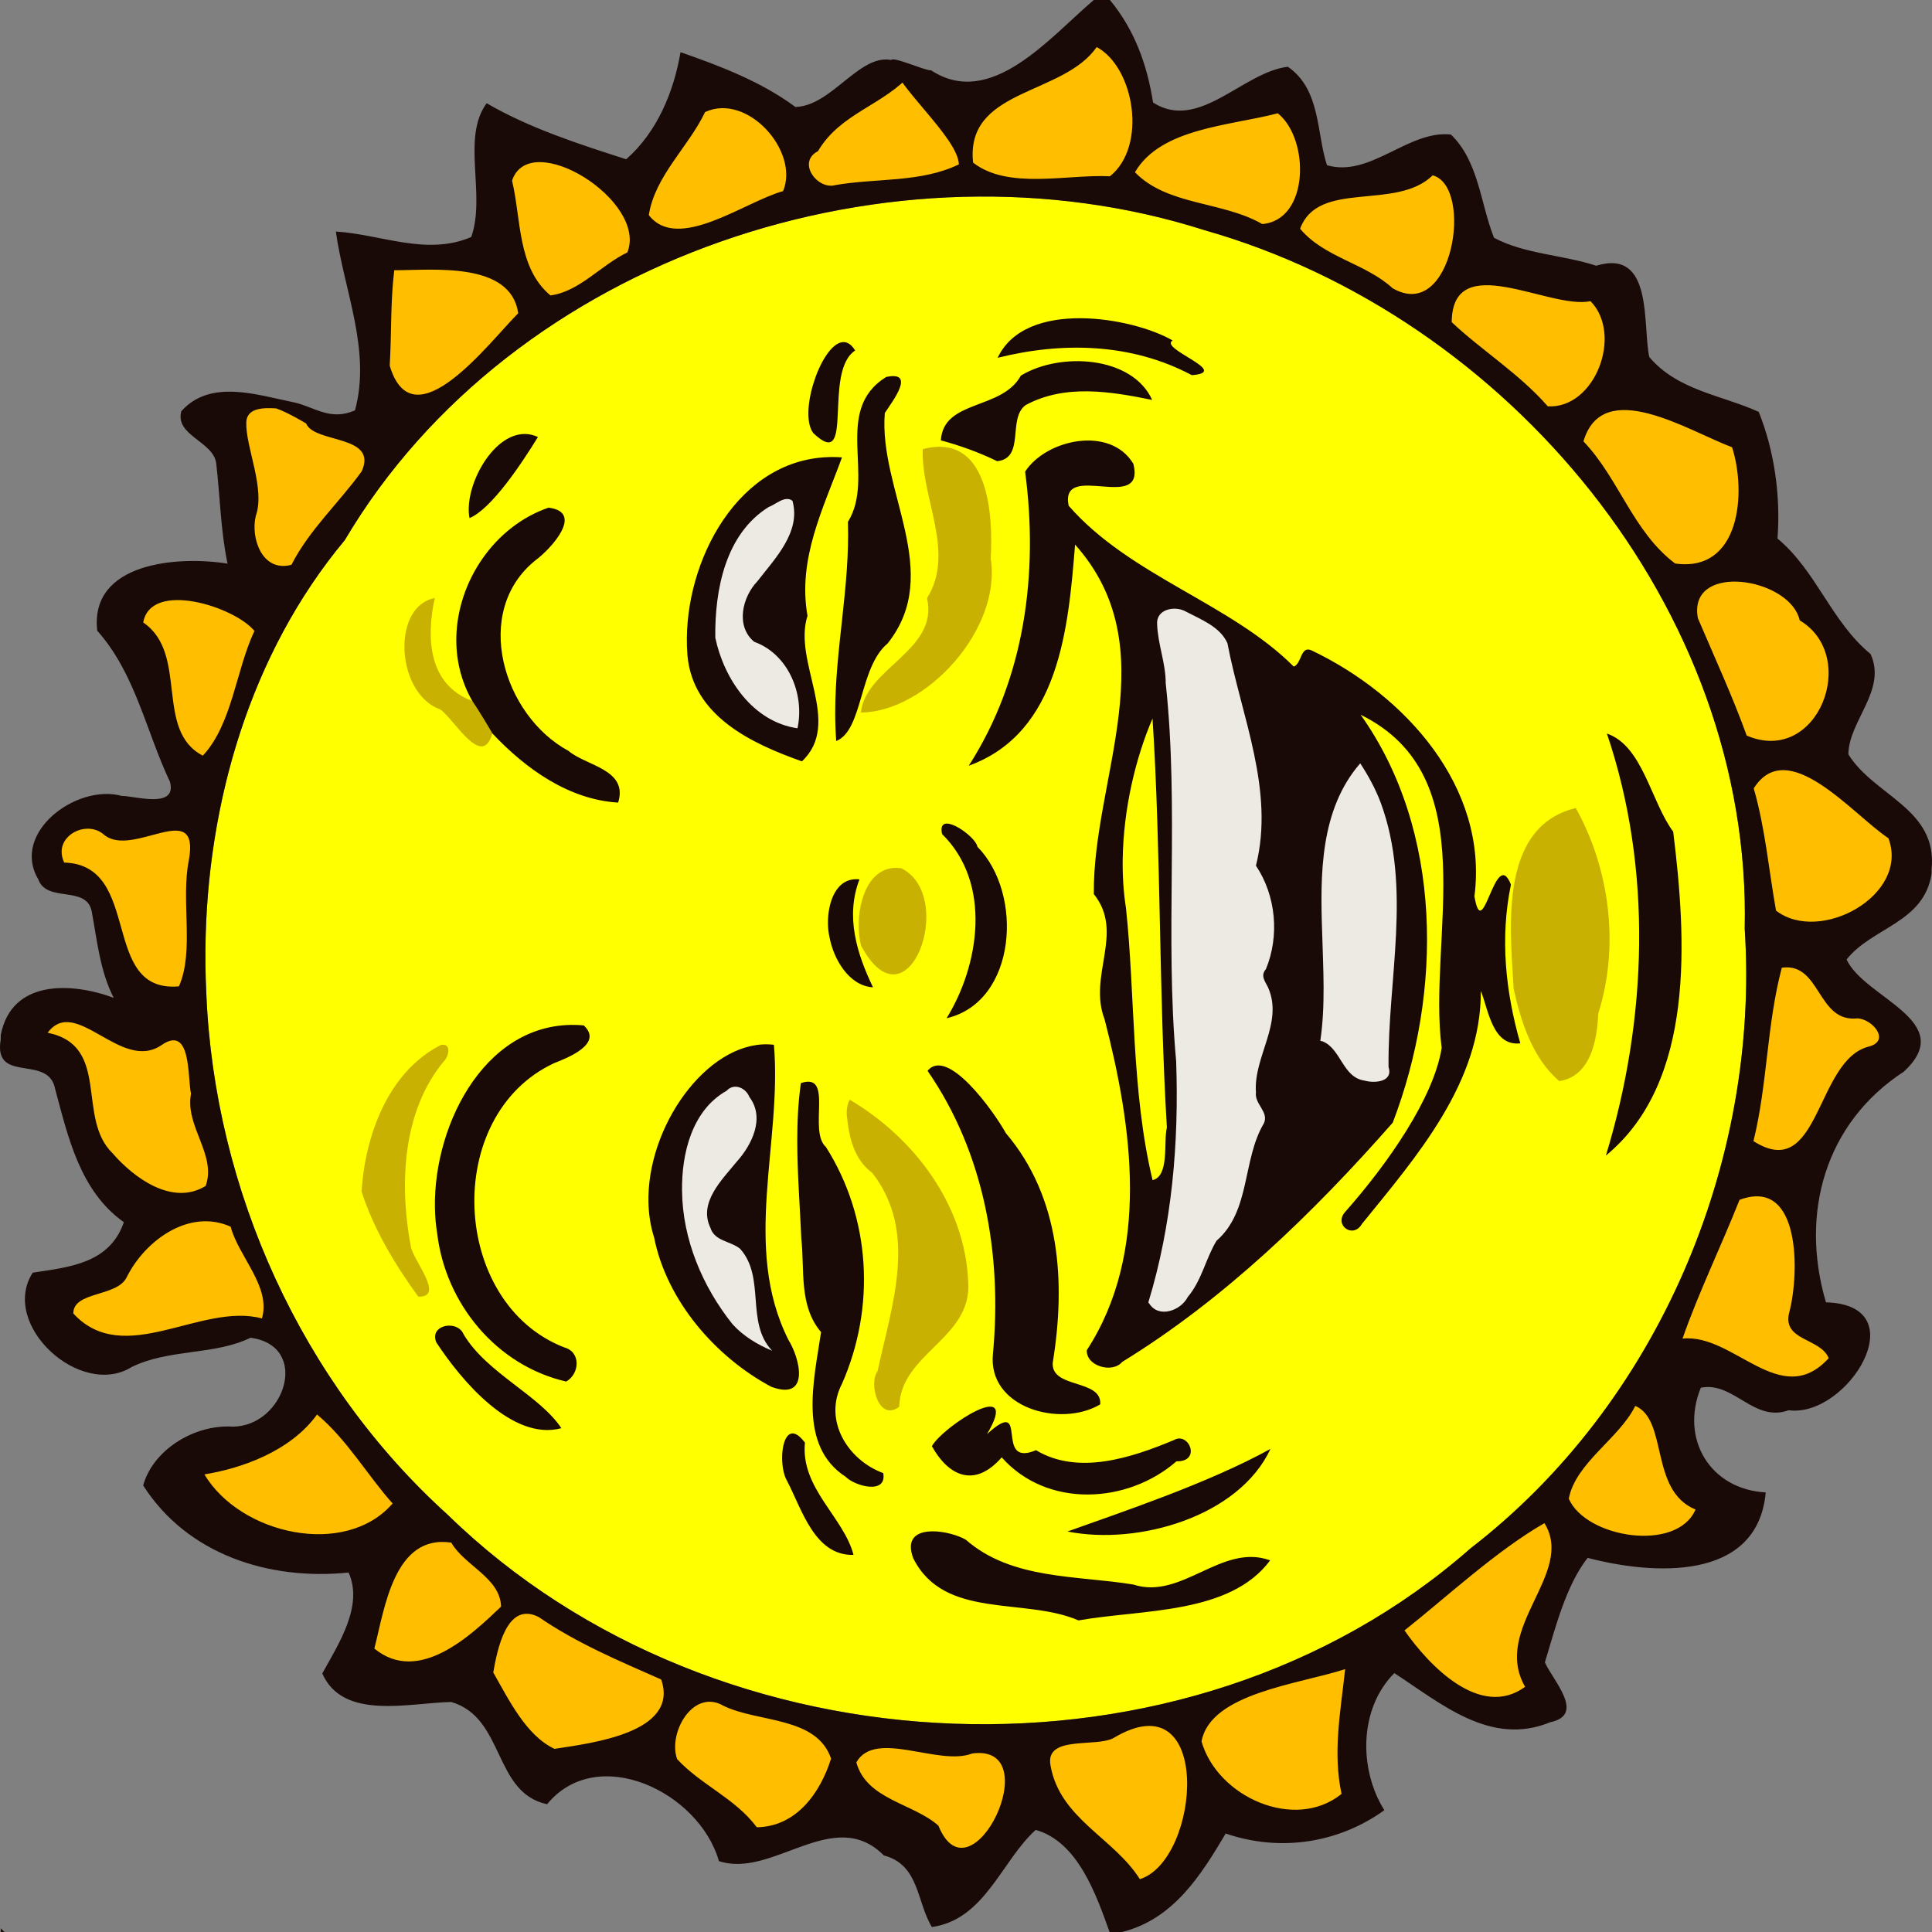 <svg width="90" height="90" viewBox="0 0 90 90" fill="none" xmlns="http://www.w3.org/2000/svg">
<rect x="0" y="0" width="90" height="90" fill="#808080" stroke="none"/>
<path d="M9.57 44.898C9.575 45.367 9.589 45.835 9.612 46.301C9.992 55.434 14.048 64.412 20.865 70.57C33.4 82.793 55.282 83.763 68.507 72.125C77.218 65.404 81.988 54.166 81.276 43.261C81.621 28.364 70.251 14.744 56.12 10.723C41.645 6.1 23.889 11.925 16.062 25.16C11.522 30.602 9.501 37.87 9.57 44.899L9.57 44.898Z" fill="#FFFF00"/>
<path d="M1.815 48.354C3.078 48.369 3.959 49.616 3.894 50.789C4 52.224 4.446 53.761 5.677 54.636C6.693 55.584 8.29 56.33 9.625 55.586C10.407 54.877 9.89 53.72 9.58 52.907C8.956 51.615 9.353 50.168 8.914 48.831C8.733 48.289 8.104 47.95 7.584 48.271C7.118 48.551 6.576 48.819 6.044 48.54C4.902 48.163 3.875 46.985 2.573 47.394C2.163 47.576 1.903 47.964 1.654 48.318L1.762 48.342L1.815 48.354ZM2.54 39.822C2.524 40.342 3.056 40.666 3.526 40.581C4.945 41.032 5.144 42.724 5.503 43.94C5.788 45.056 6.581 46.243 7.848 46.301C8.4 46.418 8.885 45.958 8.851 45.415C9.28 43.421 8.762 41.354 9.208 39.375C9.207 38.629 8.366 38.126 7.691 38.417C6.744 38.604 5.624 39.205 4.776 38.437C3.82 37.924 2.419 38.685 2.54 39.822ZM3.095 61.234C3.945 62.6 5.836 62.724 7.267 62.406C8.957 62.066 10.696 61.268 12.434 61.815C13.04 60.279 11.871 58.86 11.244 57.553C11.123 56.711 10.165 56.503 9.447 56.578C7.617 56.631 6.254 58.127 5.397 59.588C4.62 60.101 3.099 59.99 3.095 61.234ZM6.379 29.036C6.856 29.622 7.43 30.212 7.506 31.02C7.789 32.506 7.64 34.392 9.056 35.363C9.381 35.679 9.856 35.474 9.979 35.071C11.237 33.38 11.329 31.159 12.247 29.326C11.006 28.03 9.03 27.324 7.27 27.802C6.784 28.011 6.326 28.47 6.379 29.036ZM9.071 68.579C10.715 71.518 14.992 72.807 17.855 70.88C18.148 70.622 18.65 70.302 18.665 69.965C17.32 68.473 16.318 66.662 14.711 65.414C13.453 67.319 11.146 68.14 8.985 68.44L9.043 68.533L9.071 68.579ZM11.147 19.906C11.298 21.403 12.024 22.889 11.524 24.39C11.384 25.495 12.248 26.93 13.507 26.655C14.199 26.394 14.241 25.506 14.754 25.048C15.576 23.877 16.848 22.934 17.312 21.54C17.327 20.494 16.092 20.154 15.261 19.999C14.81 19.948 14.401 19.924 14.664 19.474C14.638 18.845 13.806 18.976 13.389 18.812C12.58 18.577 11.345 18.377 11.174 19.376C11.141 19.551 11.138 19.73 11.147 19.907L11.147 19.906ZM17.123 76.966C18.371 78.173 20.418 77.763 21.635 76.726C22.371 76.17 23.191 75.606 23.67 74.817C23.606 73.296 21.894 72.752 21.23 71.566C19.691 71.139 18.252 72.456 17.887 73.871C17.511 74.858 17.333 75.903 17.068 76.922L17.123 76.966ZM17.836 17.112C17.968 18.204 19.265 19.178 20.299 18.503C21.996 17.702 23.128 16.118 24.363 14.785C24.666 13.822 23.697 12.968 22.883 12.647C21.358 12.022 19.674 12.299 18.072 12.261C17.863 13.869 17.896 15.496 17.836 17.112ZM22.677 78.017C23.487 79.418 24.23 81.205 25.885 81.789C27.662 81.465 29.824 81.353 31.004 79.779C31.411 79.113 31.39 77.911 30.447 77.728C28.488 76.923 26.633 75.882 24.797 74.865C23.682 74.689 23.026 75.911 22.869 76.837C22.762 77.221 22.665 77.615 22.677 78.017ZM23.53 8.482C23.942 10.384 23.828 12.709 25.489 14.064C27.048 14.021 28.111 12.7 29.385 12.001C30.016 11.234 29.492 10.127 28.996 9.432C28.036 8.174 26.503 7.189 24.878 7.236C24.237 7.322 23.564 7.792 23.53 8.482ZM29.968 10.224C30.816 11.317 32.426 11.027 33.52 10.522C34.604 10.017 35.77 9.587 36.79 9.006C37.55 6.807 35.223 4.206 32.947 4.811C32.197 5.222 32.07 6.192 31.492 6.775C30.783 7.793 29.881 8.924 29.968 10.224ZM31.122 81.464C31.204 82.651 32.529 83.09 33.307 83.767C34.015 84.262 34.605 84.927 35.265 85.445C37.218 85.418 38.723 83.609 39.025 81.806C38.503 80.281 36.714 79.854 35.3 79.628C34.301 79.506 33.284 78.551 32.27 79.174C31.494 79.645 31.116 80.586 31.122 81.464ZM37.351 7.703C37.408 8.748 38.689 9.244 39.568 8.858C41.391 8.647 43.335 8.736 45.004 7.858C45.115 6.168 43.286 5.65 43.682 3.933C43.383 3.482 42.785 3.361 42.404 3.028C41.76 2.997 41.59 3.132 41.072 3.376C39.737 4.584 38.385 5.84 37.402 7.346C37.361 7.46 37.343 7.583 37.351 7.703ZM39.57 82.104C39.87 83.59 41.493 84.16 42.69 84.767C43.611 84.992 43.688 86.31 44.66 86.398C46.026 86.35 46.74 84.921 47.041 83.771C47.383 82.846 46.998 81.434 45.857 81.352C44.9 81.361 43.935 81.643 42.998 81.321C41.913 81.086 40.452 80.801 39.669 81.825C39.615 81.908 39.574 82.004 39.57 82.104ZM44.981 7.314C45.066 8.231 46.196 8.381 46.909 8.555C48.573 8.795 50.283 8.551 51.927 8.452C53.655 6.857 53.344 3.895 51.789 2.296C51.501 2.088 51.014 1.526 50.804 2.024C49.383 3.864 46.489 3.769 45.285 5.853C45.053 6.301 44.963 6.813 44.981 7.314ZM48.588 82.075C48.804 84.261 50.834 85.538 52.26 86.953C52.538 87.327 52.945 88.118 53.514 87.704C55.251 86.667 55.677 84.427 55.617 82.564C55.566 81.435 54.863 80.084 53.584 80.067C52.398 80.056 51.436 81.07 50.225 80.871C49.528 80.901 48.528 81.205 48.588 82.075ZM52.566 8.071C53.559 9.425 55.422 9.634 56.937 10.06C57.639 10.18 58.293 10.63 58.975 10.742C60.481 10.493 61.094 8.721 60.855 7.378C60.747 6.452 60.404 5.292 59.441 4.954C57.228 5.543 54.592 5.55 52.937 7.366C52.763 7.565 52.547 7.786 52.566 8.071ZM55.656 81.215C56.431 83.926 60.004 85.576 62.473 84.009C63.157 83.56 62.553 82.704 62.647 82.086C62.582 80.471 62.895 78.881 63.045 77.275C60.745 78.151 57.912 78.132 56.118 80.039C55.857 80.372 55.644 80.783 55.656 81.215ZM60.261 10.732C61.389 12.3 63.532 12.579 64.937 13.834C66.142 14.469 67.509 13.372 67.743 12.175C68.221 10.838 68.315 9.08 67.223 8.013C66.772 7.675 66.288 8.038 65.944 8.323C64.282 9.143 62.061 8.401 60.664 9.839C60.45 10.088 60.236 10.387 60.261 10.732ZM65.037 75.968C66.172 77.552 67.679 79.334 69.803 79.371C70.424 79.337 71.011 79.057 71.481 78.66C70.48 77.299 71.287 75.555 71.986 74.26C72.584 73.134 72.951 71.583 72.048 70.507C69.458 71.975 67.303 74.055 64.978 75.883L65.037 75.968ZM67.314 14.96C67.663 15.764 68.575 16.117 69.164 16.722C70.179 17.512 71.141 18.421 72.098 19.252C74.081 19.281 75.354 17.06 75.037 15.268C74.935 14.59 74.544 13.555 73.692 13.721C71.817 13.744 69.953 12.419 68.098 13.225C67.523 13.587 67.266 14.306 67.314 14.96ZM72.79 69.966C73.803 71.728 76.221 72.224 78.051 71.604C78.691 71.34 79.236 70.807 79.415 70.129C78.015 69.771 77.742 68.135 77.477 66.947C77.325 66.147 76.872 65.282 76.019 65.067C75.277 66.911 72.922 67.849 72.79 69.966ZM73.487 20.632C73.888 21.281 74.483 21.879 74.858 22.59C75.736 24.018 76.529 25.628 77.98 26.57C79.535 26.935 81.084 25.595 81.194 24.059C81.408 22.893 81.416 21.558 80.805 20.524C78.886 19.825 76.961 18.404 74.814 18.896C74.109 19.167 73.467 19.841 73.487 20.632ZM78.069 62.706C80.223 62.34 81.743 64.738 83.909 64.402C84.569 64.253 85.367 63.859 85.493 63.139C85.227 62.178 83.662 62.343 83.658 61.263C84.026 59.48 84.242 57.342 83.003 55.836C82.391 55.301 81.345 55.214 80.728 55.768C79.802 58.092 78.699 60.347 77.901 62.72L78.01 62.711L78.069 62.706ZM78.721 28.41C79.203 30.389 80.338 32.139 80.946 34.081C81.264 34.95 82.4 34.921 83.151 34.745C85.55 34.125 86.311 30.661 84.542 29.005C83.952 28.649 83.829 27.886 83.221 27.519C82.192 26.792 80.724 26.502 79.554 27.038C79.065 27.312 78.698 27.838 78.721 28.41ZM81.375 53.349C82.242 54.141 83.844 54.05 84.398 52.933C85.32 51.7 85.508 49.798 87.052 49.126C87.68 49.026 88.151 48.236 87.658 47.724C87.245 47.077 86.374 47.17 85.759 46.93C84.894 46.285 84.621 44.809 83.357 44.734C82.627 44.577 82.506 45.531 82.453 46.038C81.95 48.444 81.925 50.939 81.306 53.307L81.375 53.349ZM81.379 36.81C81.987 38.719 81.968 40.789 82.546 42.684C84.643 44.121 87.964 42.657 88.426 40.203C88.579 39.485 88.296 38.689 87.603 38.363C86.187 37.253 84.851 35.623 82.909 35.548C82.229 35.623 81.491 36.105 81.379 36.81Z" fill="#FFBF00"/>
<path d="M16.843 55.508C17.414 57.275 18.404 58.917 19.484 60.402C20.773 60.443 19.2 58.656 19.134 58.043C18.6 55.192 18.736 51.776 20.674 49.442C20.911 49.216 21.05 48.577 20.537 48.679C18.055 49.939 17.001 52.945 16.843 55.508ZM18.839 30.106C18.834 31.326 19.41 32.657 20.509 33.049C21.173 33.509 22.451 35.852 22.937 34.166C22.638 33.653 22.332 33.147 22.002 32.655C19.946 31.888 19.849 29.712 20.254 27.857C19.301 28.04 18.843 29.029 18.839 30.106ZM39.443 51.787C39.441 51.851 39.443 51.915 39.45 51.98C39.551 52.983 39.782 54.014 40.631 54.636C42.795 57.402 41.526 60.836 40.884 63.862C40.438 64.469 40.954 66.262 41.891 65.528C41.948 63.036 45.291 62.36 45.102 59.719C44.968 56.158 42.59 52.994 39.578 51.227C39.493 51.408 39.449 51.594 39.443 51.787ZM40.002 43.222C40.009 43.529 40.049 43.818 40.116 44.062C42.302 48.107 44.6 41.745 41.99 40.449C40.53 40.234 39.968 41.893 40.002 43.222ZM40.105 33.194C43.123 33.166 46.672 29.336 46.151 26.014C46.276 23.898 46.023 20.123 42.984 20.923C42.909 23.239 44.521 25.725 43.184 27.864C43.743 30.306 40.321 31.103 40.105 33.194ZM70.385 43.053C70.374 44.131 70.462 45.196 70.511 46.066C70.852 47.607 71.406 49.322 72.638 50.362C74.113 50.136 74.401 48.432 74.452 47.215C75.448 44.081 74.995 40.49 73.407 37.641C70.922 38.237 70.411 40.68 70.385 43.053Z" fill="#C8B100"/>
<path d="M0 48.772C-0.012 50.36 2.277 49.184 2.568 50.726C3.175 52.977 3.727 55.487 5.77 56.934C5.106 58.874 3.188 59.03 1.524 59.286C-0.027 61.711 3.747 65.168 6.135 63.681C7.868 62.827 10.001 63.138 11.67 62.317C14.485 62.691 13.269 66.454 10.835 66.458C9.033 66.349 7.118 67.557 6.67 69.197C8.715 72.407 12.521 73.636 16.238 73.255C16.935 74.792 15.793 76.55 15.013 77.956C15.983 80.166 19.095 79.316 21.023 79.286C23.524 80.015 22.967 83.507 25.485 84.048C27.818 81.202 32.562 83.461 33.49 86.696C35.993 87.53 38.836 84.079 41.172 86.433C42.83 86.864 42.698 88.601 43.411 89.768C45.885 89.424 46.667 86.658 48.249 85.244C50.212 85.796 51.066 88.263 51.688 90H52.273C54.659 89.402 55.939 87.368 57.098 85.412C59.673 86.295 62.383 85.84 64.487 84.326C63.286 82.404 63.311 79.585 64.953 77.941C67.111 79.336 69.424 81.379 72.22 80.227C73.898 79.879 72.303 78.241 71.967 77.437C72.459 75.819 72.943 73.876 73.957 72.571C76.937 73.353 81.872 73.721 82.254 69.523C79.677 69.381 78.252 67.047 79.231 64.644C80.768 64.342 81.689 66.28 83.325 65.695C86.072 66.057 89.324 60.786 85.06 60.668C83.833 56.512 85.025 52.309 88.689 49.92C91.235 47.562 86.861 46.509 86.021 44.698C87.191 43.204 89.632 42.992 89.98 40.702V40.506C90.272 37.666 87.319 37.093 86.105 35.142C86.114 33.578 87.912 32.155 87.138 30.466C85.311 28.966 84.618 26.597 82.802 25.086C82.953 23.102 82.661 21.015 81.929 19.187C80.211 18.405 78.146 18.193 76.829 16.629C76.508 15.153 77.038 11.557 74.357 12.379C72.811 11.871 71.036 11.842 69.598 11.078C68.965 9.504 68.892 7.522 67.59 6.267C65.605 6.05 63.834 8.286 61.815 7.697C61.32 6.186 61.532 4.176 59.994 3.109C57.885 3.363 55.847 6.146 53.714 4.776C53.443 3.039 52.863 1.401 51.704 0H50.952C48.895 1.747 46.16 5.1 43.378 3.278C43.055 3.292 41.462 2.545 41.508 2.832C41.695 3.988 44.628 6.409 44.668 7.658C42.887 8.518 40.827 8.288 38.92 8.621C38.1 8.866 37.097 7.568 38.104 7.042C39.162 5.247 41.183 4.906 42.481 3.401C40.57 1.361 39.096 4.927 37.055 4.984C35.452 3.801 33.589 3.09 31.702 2.431C31.383 4.288 30.612 6.153 29.171 7.419C26.968 6.714 24.676 5.974 22.67 4.809C21.485 6.425 22.646 9.061 21.954 11.039C19.882 11.937 17.738 10.912 15.646 10.787C16.023 13.52 17.298 16.321 16.537 19.115C15.392 19.621 14.669 18.97 13.733 18.753C12 18.403 9.799 17.631 8.444 19.161C8.147 20.299 9.955 20.564 10.074 21.596C10.252 23.151 10.28 24.718 10.599 26.256C8.304 25.888 4.169 26.186 4.53 29.381C6.309 31.375 6.801 34.064 7.918 36.421C8.264 37.708 6.241 37.067 5.68 37.078C3.56 36.495 0.501 38.792 1.781 40.958C2.181 42.083 4.032 41.212 4.274 42.464C4.527 43.826 4.655 45.228 5.297 46.483C3.362 45.762 0.536 45.605 0.034 48.221L0.034 48.416C0.012 48.548 0.001 48.666 -6.10352e-05 48.772L0 48.772ZM0.035 89.999H0.206C0.164 89.956 0.079 89.87 0.035 89.829L0.035 89.999ZM2.221 48.109C3.531 46.342 5.642 49.977 7.529 48.682C8.921 47.719 8.73 50.18 8.897 50.951C8.609 52.473 10.102 53.794 9.581 55.245C8.037 56.196 6.241 54.875 5.244 53.723C3.536 52.066 5.181 48.713 2.221 48.109ZM2.871 39.656C2.898 38.771 4.118 38.254 4.84 38.88C6.172 40.012 9.339 37.113 8.796 40.08C8.418 41.957 9.062 44.319 8.334 45.949C4.624 46.268 6.667 40.29 2.99 40.181C2.903 39.996 2.867 39.82 2.871 39.656ZM3.415 61.187C3.415 60.138 5.46 60.43 5.906 59.492C6.755 57.787 8.816 56.276 10.746 57.145C11.111 58.54 12.636 59.937 12.202 61.417C9.341 60.657 5.79 63.756 3.415 61.187ZM6.672 28.997C7.026 27.022 10.925 28.257 11.853 29.392C10.987 31.222 10.821 33.727 9.449 35.201C7.175 34.025 8.807 30.449 6.672 28.997ZM9.522 68.683C11.215 68.411 13.522 67.623 14.769 65.893C16.161 67.053 17.15 68.77 18.29 70.038C16.082 72.583 11.198 71.488 9.522 68.683ZM9.57 44.24C9.63 37.419 11.664 30.434 16.062 25.162C23.889 11.927 41.645 6.102 56.119 10.725C70.251 14.745 81.621 28.365 81.275 43.263C81.988 54.168 77.218 65.406 68.507 72.126C55.281 83.765 33.4 82.795 20.865 70.572C14.047 64.414 9.992 55.436 9.612 46.302C9.589 45.836 9.575 45.369 9.57 44.9C9.568 44.68 9.568 44.46 9.57 44.24L9.57 44.24ZM11.473 19.673C11.497 19.001 12.263 18.986 12.865 19.025C13.424 19.217 14.262 19.729 14.262 19.729C14.645 20.663 17.624 20.241 16.849 21.957C15.792 23.422 14.415 24.67 13.577 26.31C12.209 26.678 11.666 25.055 11.915 24.035C12.37 22.748 11.434 20.822 11.473 19.673ZM17.439 76.796C17.914 74.954 18.351 71.457 21.023 71.862C21.63 72.931 23.306 73.496 23.341 74.843C21.953 76.168 19.51 78.5 17.439 76.796ZM18.155 17.035C18.243 15.559 18.184 14.059 18.366 12.589C20.174 12.589 23.785 12.171 24.142 14.591C22.805 15.924 19.244 20.687 18.155 17.035ZM20.26 56.256C20.267 56.669 20.302 57.072 20.366 57.458C20.753 60.725 23.123 63.611 26.376 64.358C27.005 63.997 27.073 62.981 26.286 62.768C20.988 60.71 20.592 51.962 25.806 49.529C26.431 49.281 28.12 48.629 27.194 47.768C22.756 47.357 20.194 52.264 20.26 56.256ZM20.269 62.252C20.265 62.337 20.282 62.431 20.326 62.534C21.485 64.305 23.871 67.148 26.151 66.53C25.12 64.98 22.679 63.972 21.597 62.159C21.353 61.55 20.295 61.662 20.269 62.252ZM21.258 29.671C21.234 30.69 21.465 31.718 22.002 32.655C22.332 33.148 22.637 33.654 22.937 34.166C24.478 35.804 26.486 37.25 28.795 37.388C29.283 35.837 27.286 35.673 26.479 34.977C23.438 33.332 21.967 28.493 24.949 26.097C25.648 25.587 27.245 23.855 25.553 23.649C23.043 24.51 21.32 27.064 21.258 29.67L21.258 29.671ZM21.836 23.658C21.834 23.711 21.834 23.764 21.836 23.816C21.84 23.927 21.851 24.034 21.87 24.135C22.904 23.71 24.326 21.551 25.059 20.358C23.457 19.61 21.882 21.998 21.836 23.658ZM22.978 77.91C23.158 76.883 23.599 74.566 25.092 75.326C26.869 76.546 28.85 77.378 30.8 78.236C31.663 80.717 27.55 81.203 25.83 81.468C24.513 80.851 23.708 79.189 22.978 77.91ZM23.853 8.415C24.682 5.936 30.18 9.352 29.226 11.758C27.999 12.345 26.989 13.587 25.641 13.762C24.095 12.468 24.284 10.204 23.853 8.415ZM30.206 55.968C30.215 56.545 30.3 57.113 30.473 57.653C31.058 60.596 33.338 63.223 35.936 64.605C37.752 65.273 37.266 63.28 36.732 62.424C34.55 58.09 36.444 53.234 36.052 48.67C33.185 48.325 30.284 52.146 30.207 55.721C30.205 55.803 30.205 55.886 30.206 55.968ZM30.224 10.02C30.512 8.189 32.063 6.86 32.846 5.22C34.812 4.307 37.253 7.048 36.479 8.903C34.691 9.396 31.576 11.769 30.224 10.02H30.224ZM31.452 81.459C31.402 80.259 32.464 78.737 33.703 79.463C35.333 80.256 38.038 79.947 38.715 81.922C38.221 83.495 37.114 85.093 35.254 85.121C34.262 83.781 32.643 83.14 31.544 81.946C31.488 81.795 31.459 81.631 31.452 81.459ZM31.992 55.508C31.991 55.403 31.991 55.298 31.993 55.193C32.029 53.343 32.65 51.49 34.368 50.805C37.05 53.43 30.552 55.278 33.472 58C35.564 58.228 34.546 60.985 35.381 62.389C33.769 61.591 32.868 59.367 32.258 57.604C32.103 56.966 32.004 56.242 31.992 55.508ZM31.996 29.728C31.993 29.995 32.002 30.259 32.023 30.518C32.267 33.347 34.996 34.632 37.356 35.467C39.265 33.673 36.919 30.853 37.616 28.687C37.147 26.016 38.357 23.681 39.223 21.306C34.696 20.983 32.034 25.721 31.996 29.728ZM33.537 29.26C33.566 27.001 34.353 24.135 36.736 23.451C37.259 26.086 32.857 27.421 34.922 30.075C36.465 30.597 37.147 31.998 36.96 33.667C35.166 33.36 33.903 31.396 33.54 29.703C33.536 29.559 33.535 29.411 33.537 29.26ZM36.435 67.938C36.438 68.332 36.515 68.735 36.663 68.983C37.354 70.301 37.944 72.48 39.76 72.433C39.311 70.682 37.286 69.326 37.497 67.202C36.776 66.246 36.428 67.072 36.435 67.938ZM37.14 53.154C37.141 54.668 37.264 56.197 37.328 57.692C37.49 59.185 37.205 60.828 38.249 62.056C37.924 64.248 37.15 67.336 39.386 68.788C39.83 69.241 41.328 69.635 41.145 68.623C39.501 68.021 38.333 66.171 39.223 64.461C40.796 60.887 40.567 56.735 38.476 53.433C37.629 52.682 38.865 49.931 37.308 50.455C37.182 51.342 37.139 52.245 37.14 53.154ZM37.657 19.26C37.657 19.642 37.727 19.97 37.891 20.18C39.848 22.03 38.311 17.331 39.837 16.328C38.986 14.928 37.658 17.605 37.657 19.26ZM38.569 43.035C38.573 43.26 38.598 43.473 38.641 43.654C38.827 44.668 39.547 45.931 40.668 45.993C39.916 44.427 39.373 42.695 40.037 40.965C38.942 40.846 38.553 42.058 38.569 43.035ZM38.907 33.222C38.908 33.651 38.922 34.083 38.955 34.519C40.206 34.024 40.01 31.089 41.348 29.975C43.984 26.662 40.921 22.842 41.218 19.238C41.572 18.699 42.687 17.263 41.282 17.561C38.772 19.118 40.8 22.218 39.5 24.31C39.593 27.345 38.904 30.217 38.907 33.222ZM39.892 82.098C40.774 80.536 43.727 82.295 45.289 81.684C48.865 81.204 45.223 88.766 43.714 85.045C42.533 83.998 40.365 83.834 39.892 82.098ZM42.431 72.05C42.429 72.2 42.463 72.378 42.542 72.588C43.978 75.467 47.715 74.392 50.242 75.485C53.193 74.961 57.292 75.22 59.168 72.688C56.912 71.863 55.056 74.552 52.795 73.814C50.151 73.38 47.128 73.599 44.988 71.723C44.255 71.305 42.447 70.998 42.431 72.05L42.431 72.05ZM43.209 49.883C45.867 53.721 46.683 58.482 46.257 63.043C45.979 65.583 49.399 66.523 51.253 65.421C51.341 64.226 48.951 64.705 49.041 63.477C49.646 59.767 49.41 55.793 46.861 52.791C46.272 51.737 44.132 48.755 43.209 49.883ZM43.411 67.366C44.099 68.627 45.318 69.428 46.663 67.889C48.775 70.272 52.526 70.061 54.805 68.073C55.981 68.104 55.383 66.669 54.677 67.088C52.72 67.902 50.23 68.741 48.262 67.556C46.248 68.408 48.022 64.948 45.977 66.808C47.613 64.07 43.943 66.429 43.411 67.366ZM43.829 20.513C44.737 20.759 45.614 21.076 46.453 21.484C47.772 21.343 46.916 19.482 47.785 18.867C49.617 17.881 51.73 18.234 53.672 18.63C52.744 16.576 49.377 16.386 47.556 17.498C46.668 19.121 43.95 18.599 43.829 20.513ZM43.859 38.658C43.859 38.713 43.868 38.777 43.884 38.851C46.243 41.167 45.601 45.004 44.095 47.434C47.367 46.672 47.695 41.629 45.531 39.444C45.465 38.974 43.847 37.832 43.859 38.658ZM45.128 35.671C49.368 34.134 49.771 29.202 50.081 25.368C54.393 30.205 50.901 36.24 50.954 41.649C52.403 43.456 50.668 45.438 51.457 47.487C52.748 52.482 53.593 58.337 50.628 62.897C50.589 63.635 51.814 63.994 52.276 63.444C57.043 60.519 61.186 56.5 64.879 52.298C67.197 46.256 67.234 38.71 63.383 33.295C69.244 36.177 66.486 43.653 67.159 48.816C66.787 51.151 64.65 54.214 62.642 56.48C62.141 57.081 63.036 57.718 63.441 57.019C65.987 53.877 69 50.446 68.984 46.162C69.332 47.012 69.519 48.753 70.821 48.602C70.128 46.18 69.873 43.688 70.385 41.207C69.657 39.365 69.075 44.091 68.685 41.752C69.339 36.65 65.439 32.367 61.098 30.298C60.575 30.061 60.648 30.911 60.269 31.053C57.314 28.093 52.634 26.833 49.781 23.557C49.359 21.433 53.379 23.938 52.797 21.606C51.721 19.813 48.735 20.461 47.754 21.97C48.381 26.697 47.747 31.602 45.128 35.671L45.128 35.671ZM45.31 7.263C45.241 4.134 49.559 4.396 51.088 2.192C52.852 3.142 53.452 6.816 51.706 8.211C49.7 8.113 46.969 8.849 45.331 7.576C45.319 7.468 45.312 7.364 45.31 7.263ZM46.474 16.668C49.511 15.91 52.717 15.985 55.519 17.476C57.401 17.338 53.96 16.243 54.626 15.86C52.781 14.789 47.782 13.9 46.474 16.668ZM48.917 82.011C48.948 80.892 51.074 81.382 51.858 80.972C56.535 78.153 55.937 86.635 53.1 87.539C51.884 85.612 49.377 84.721 48.94 82.257C48.922 82.168 48.915 82.086 48.917 82.011ZM49.729 71.343C53.01 72 57.714 70.656 59.183 67.496C56.278 69.101 52.263 70.432 49.729 71.343ZM52.3 40.027C52.333 37.71 52.888 35.331 53.69 33.47C54.09 39.728 53.978 46.197 54.358 52.53C54.191 53.152 54.493 54.786 53.692 54.976C52.696 50.846 52.885 46.344 52.452 42.301C52.336 41.565 52.289 40.799 52.3 40.027ZM52.87 8.023C54.081 5.956 57.29 5.866 59.524 5.277C61.015 6.471 61.002 10.25 58.801 10.437C56.945 9.366 54.383 9.587 52.87 8.023ZM53.738 60.624C55.104 56.105 55.249 51.261 54.834 46.575C54.616 41.013 55.196 35.407 54.255 29.886C53.446 27.407 56.208 29.081 56.945 29.884C57.567 33.357 59.214 36.907 58.271 40.371C59.318 41.873 59.415 43.947 58.553 45.526C60.219 47.871 57.127 49.794 58.764 52.113C57.547 53.897 58.22 56.376 56.296 57.826C56.089 58.833 54.757 61.844 53.738 60.624L53.738 60.624ZM55.972 81.123C56.384 78.876 60.507 78.458 62.662 77.755C62.456 79.686 62.075 81.631 62.495 83.567C60.316 85.332 56.707 83.703 55.972 81.123L55.972 81.123ZM60.565 10.656C61.407 8.352 65.035 9.839 66.74 8.168C68.668 8.689 67.681 15.066 64.873 13.426C63.601 12.259 61.688 12 60.565 10.656ZM61.75 48.318C62.297 44.409 60.758 39.138 63.344 35.946C65.959 40.029 64.331 45.458 64.472 50.098C62.599 50.608 62.568 48.401 61.75 48.318ZM65.427 75.951C67.349 74.433 69.695 72.246 71.945 70.954C73.401 73.295 69.471 75.828 71.045 78.579C68.963 80.098 66.575 77.595 65.427 75.951ZM67.626 15.007C67.654 11.556 72.178 14.435 74.093 14.03C75.619 15.592 74.298 19.052 72.101 18.929C70.803 17.429 68.985 16.294 67.626 15.007ZM73.08 69.815C73.392 68.149 75.437 67.005 76.178 65.492C77.718 66.153 76.832 69.438 78.984 70.319C78.118 72.333 73.874 71.646 73.08 69.815ZM73.763 20.56C74.667 17.516 78.628 20.061 80.687 20.836C81.359 22.923 81.082 26.678 78.034 26.251C76.057 24.753 75.424 22.299 73.763 20.56ZM74.808 53.832C78.991 50.398 78.558 43.728 77.944 38.742C76.906 37.347 76.526 34.741 74.856 34.172C76.992 40.472 76.739 47.508 74.808 53.832L74.808 53.832ZM78.379 62.357C79.112 60.248 80.196 58.014 81.034 55.894C83.91 54.815 83.816 59.341 83.361 61.093C82.971 62.479 84.805 62.308 85.188 63.27C82.951 65.716 80.776 62.107 78.379 62.357ZM79.061 28.343C79.183 26.255 83.419 27.021 83.838 28.899C86.65 30.575 84.678 35.687 81.368 34.266C80.7 32.416 79.866 30.61 79.094 28.799C79.063 28.634 79.053 28.482 79.061 28.343ZM81.683 53.157C82.336 50.527 82.3 47.722 83.004 45.079C84.829 44.823 84.638 47.644 86.523 47.44C87.22 47.464 88.093 48.487 87.053 48.754C84.57 49.378 84.784 55.139 81.683 53.157ZM81.696 36.725C83.279 34.225 86.305 37.945 87.97 39.047C88.971 41.703 84.77 43.998 82.734 42.419C82.397 40.527 82.232 38.587 81.696 36.725Z" fill="#190907"/>
<path d="M53.533 60.719L53.493 60.673C54.601 57.048 54.922 53.226 54.79 49.441C54.258 43.58 54.936 37.673 54.303 31.822C54.303 30.891 53.939 30.016 53.904 29.094C53.839 28.371 54.743 28.194 55.251 28.494C55.952 28.862 56.835 29.194 57.178 29.962C57.824 33.36 59.388 36.816 58.507 40.326C59.443 41.728 59.612 43.594 58.971 45.147C58.709 45.448 58.922 45.697 59.068 45.992C59.811 47.645 58.382 49.227 58.507 50.884C58.431 51.431 59.115 51.789 58.881 52.321C57.861 54.028 58.274 56.4 56.669 57.801C56.173 58.617 55.978 59.657 55.331 60.418C55.011 61.054 53.973 61.431 53.533 60.719Z" fill="#ECEAE3"/>
<path d="M61.607 48.508L61.505 48.489C61.75 46.825 61.638 45.138 61.592 43.46C61.497 40.766 61.481 37.72 63.365 35.559C63.743 36.137 64.076 36.747 64.32 37.394C65.78 41.365 64.64 45.618 64.684 49.705C64.912 50.41 64.026 50.47 63.565 50.339C62.538 50.19 62.474 48.853 61.607 48.508Z" fill="#ECEAE3"/>
<path d="M34.12 61.682C32.723 59.933 31.796 57.732 31.772 55.478C31.748 53.752 32.224 51.729 33.847 50.812C34.196 50.432 34.741 50.675 34.911 51.104C35.651 52.083 35.021 53.341 34.306 54.132C33.626 54.967 32.529 56.026 33.093 57.194C33.291 57.831 34.037 57.806 34.48 58.177C35.677 59.515 34.717 61.607 35.97 62.924C35.28 62.635 34.623 62.241 34.12 61.682Z" fill="#ECEAE3"/>
<path d="M37.15 33.926C35.066 33.625 33.724 31.627 33.321 29.705C33.295 27.502 33.779 24.887 35.801 23.622C36.135 23.505 36.567 23.061 36.916 23.329C37.324 24.788 36.09 26.031 35.28 27.081C34.582 27.806 34.252 29.168 35.134 29.898C36.728 30.471 37.49 32.342 37.15 33.926Z" fill="#ECEAE3"/>
</svg>
